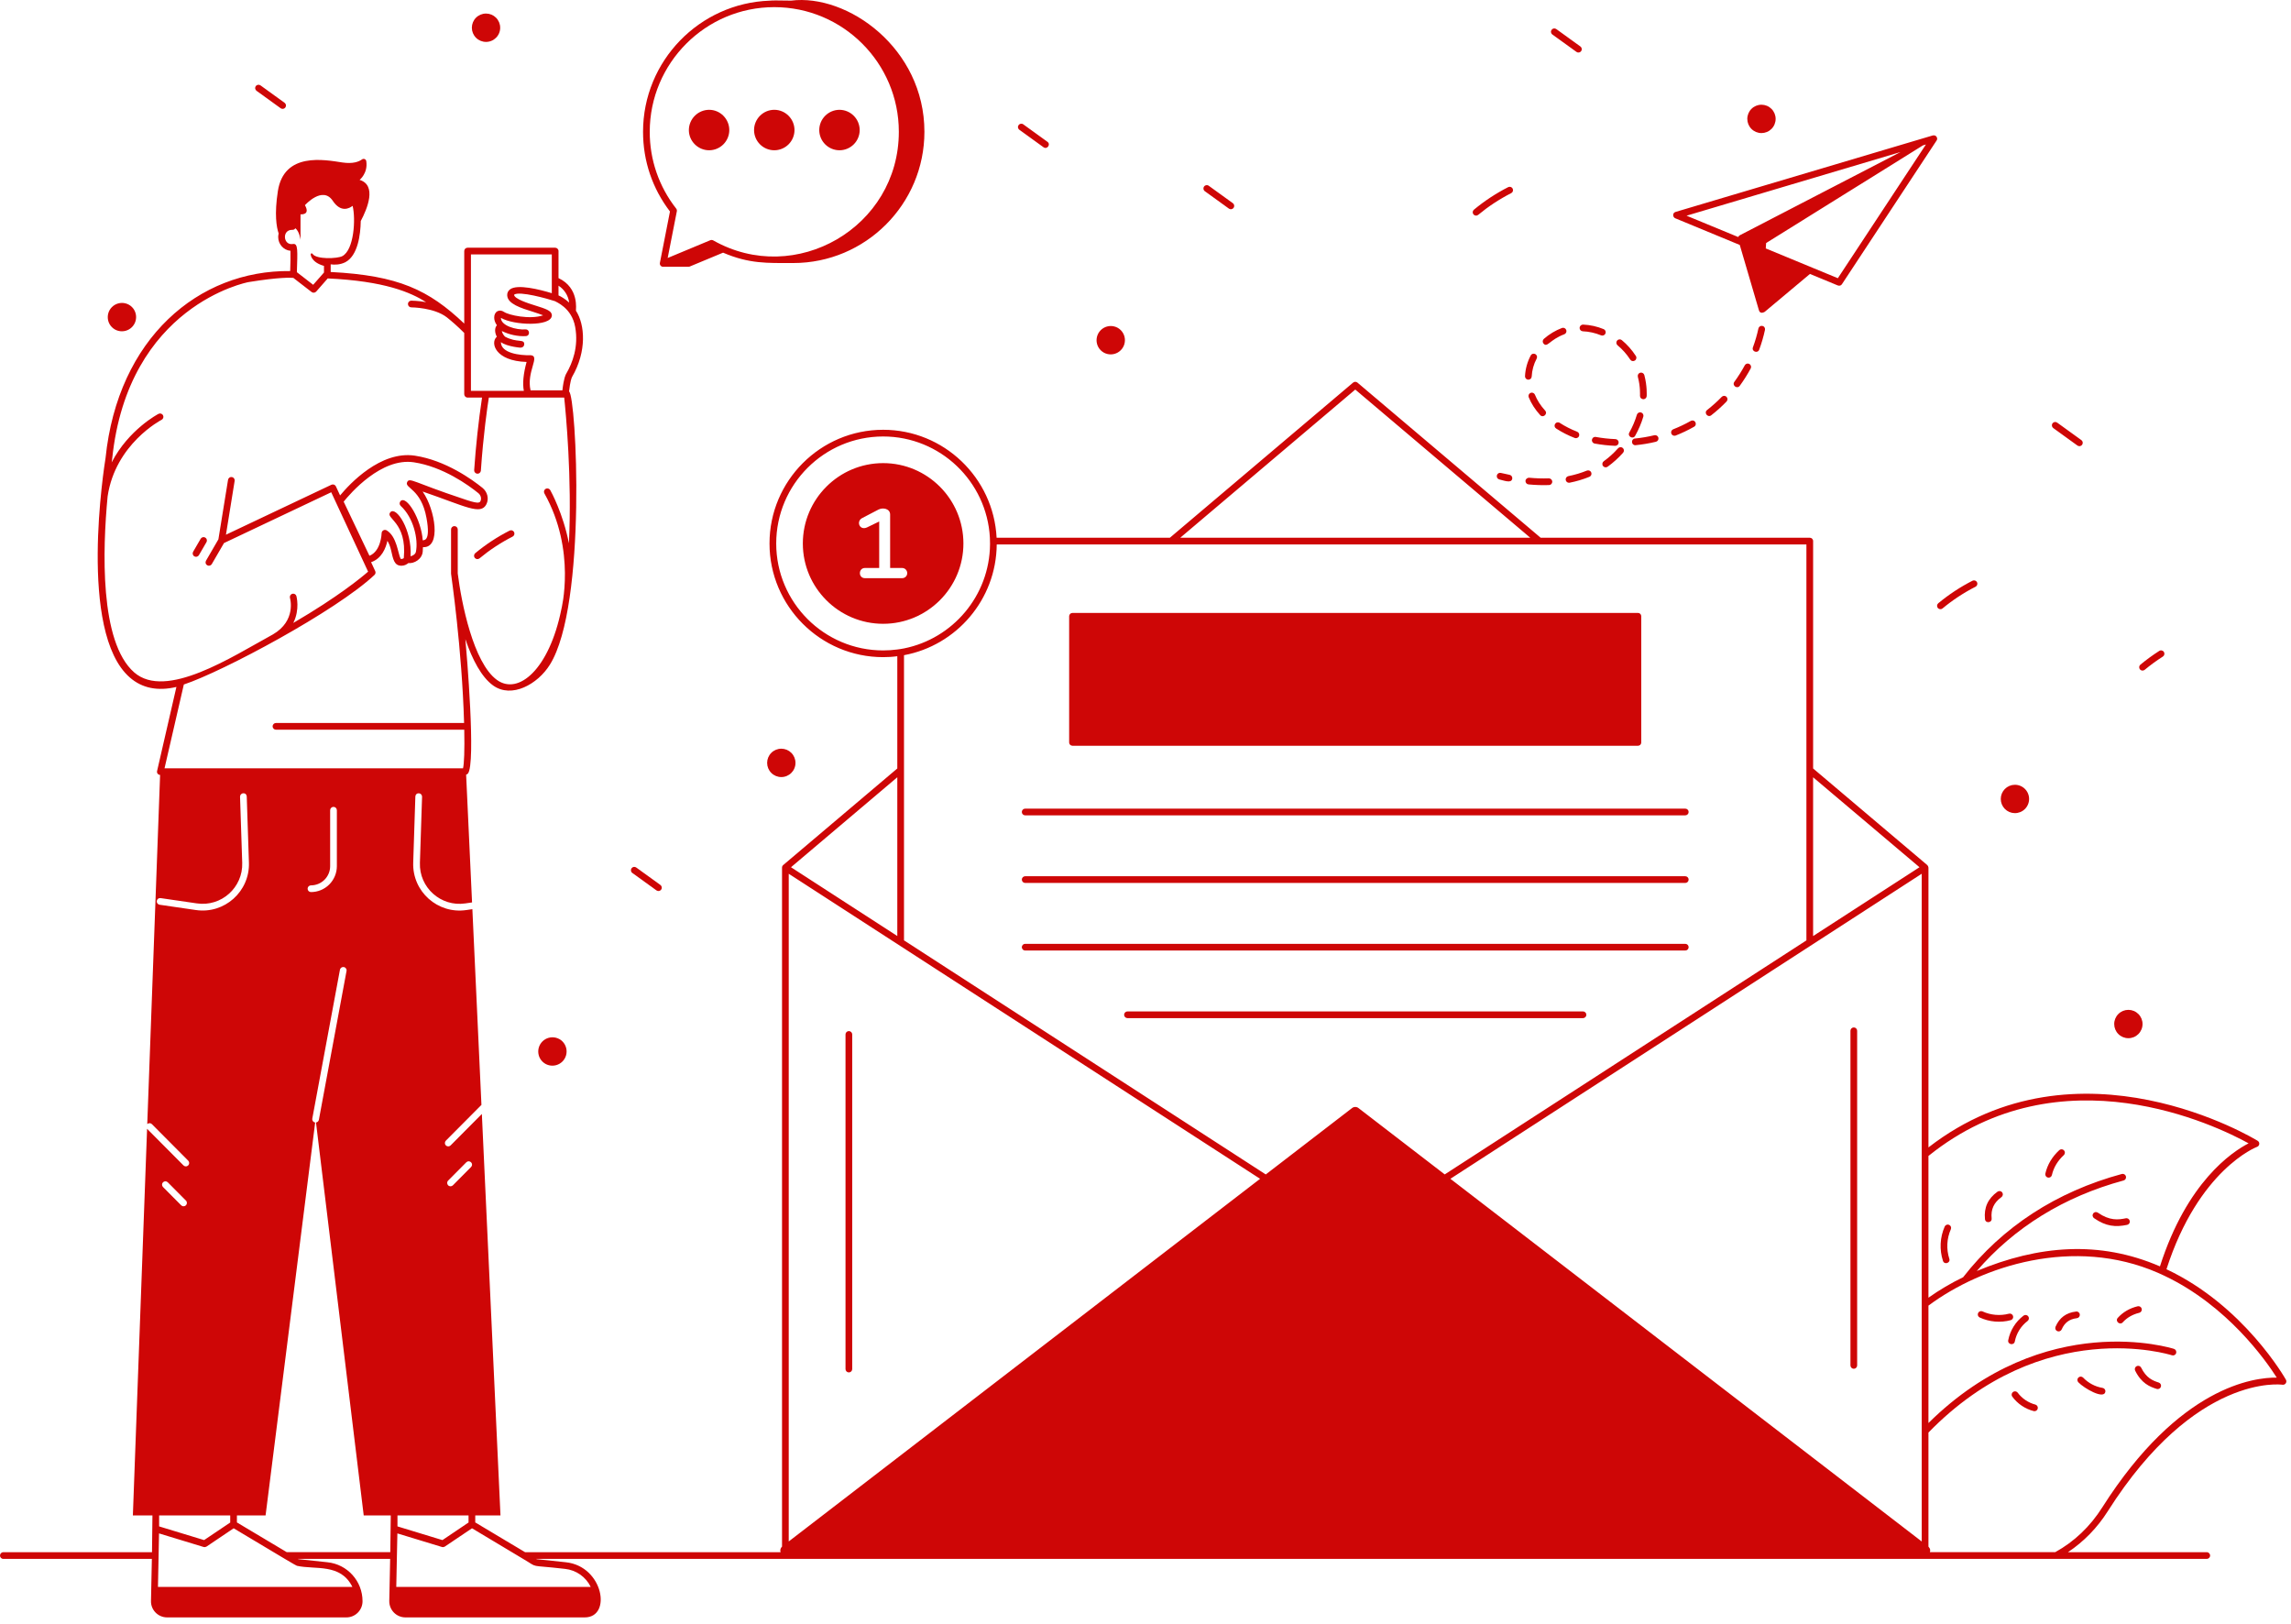 <svg width="268" height="190" viewBox="0 0 268 190" fill="none" xmlns="http://www.w3.org/2000/svg">
<path d="M239.559 137.74C239.61 137.752 239.662 137.753 239.712 137.745C239.763 137.736 239.812 137.718 239.856 137.691C239.899 137.663 239.937 137.628 239.967 137.586C239.997 137.544 240.018 137.496 240.03 137.446C240.234 136.561 240.705 135.774 241.434 135.103C241.506 135.031 241.548 134.934 241.55 134.832C241.552 134.73 241.515 134.632 241.446 134.557C241.377 134.482 241.282 134.437 241.18 134.431C241.078 134.425 240.979 134.459 240.901 134.525C240.056 135.305 239.505 136.229 239.266 137.269C239.254 137.32 239.253 137.372 239.261 137.422C239.27 137.473 239.288 137.522 239.315 137.566C239.343 137.609 239.378 137.647 239.42 137.677C239.462 137.707 239.51 137.729 239.56 137.74H239.559ZM232.982 142.525C232.876 141.461 233.238 140.668 234.12 140.032C234.163 140.002 234.2 139.964 234.228 139.92C234.256 139.876 234.275 139.827 234.284 139.775C234.293 139.724 234.291 139.671 234.279 139.62C234.268 139.569 234.246 139.521 234.215 139.479C234.184 139.436 234.146 139.4 234.101 139.373C234.056 139.346 234.007 139.328 233.955 139.321C233.903 139.313 233.851 139.316 233.8 139.328C233.75 139.341 233.702 139.364 233.66 139.396C232.544 140.201 232.067 141.249 232.201 142.602C232.253 143.123 233.032 143.045 232.982 142.525ZM235.489 153.939C235.462 153.839 235.396 153.753 235.306 153.701C235.216 153.649 235.11 153.635 235.009 153.661C233.99 153.933 232.86 153.835 231.905 153.391C231.811 153.351 231.706 153.349 231.611 153.386C231.515 153.422 231.438 153.494 231.395 153.587C231.353 153.68 231.347 153.785 231.381 153.881C231.415 153.978 231.485 154.057 231.576 154.103C232.713 154.63 234 154.743 235.212 154.42C235.262 154.406 235.308 154.383 235.349 154.352C235.39 154.321 235.425 154.281 235.45 154.237C235.476 154.192 235.493 154.143 235.5 154.092C235.506 154.04 235.503 153.988 235.489 153.939ZM245.418 141.851C245.376 141.82 245.328 141.797 245.277 141.784C245.225 141.771 245.172 141.769 245.12 141.777C245.067 141.786 245.018 141.805 244.973 141.833C244.928 141.861 244.89 141.898 244.86 141.942C244.83 141.985 244.809 142.034 244.798 142.086C244.787 142.138 244.787 142.191 244.798 142.243C244.809 142.295 244.829 142.344 244.859 142.388C244.89 142.431 244.928 142.468 244.973 142.496C246.357 143.455 247.467 143.553 248.832 143.271C248.882 143.261 248.93 143.24 248.973 143.211C249.015 143.182 249.052 143.145 249.08 143.102C249.108 143.059 249.128 143.011 249.137 142.96C249.147 142.91 249.147 142.858 249.136 142.807C249.126 142.757 249.106 142.709 249.077 142.666C249.048 142.623 249.011 142.586 248.968 142.558C248.925 142.53 248.876 142.51 248.826 142.501C248.775 142.491 248.723 142.492 248.672 142.503C247.773 142.689 246.78 142.793 245.417 141.851H245.418ZM228.03 147.237C227.665 146.104 227.727 144.877 228.207 143.787C228.249 143.692 228.252 143.584 228.215 143.487C228.177 143.39 228.103 143.312 228.008 143.269C227.913 143.227 227.805 143.224 227.708 143.262C227.611 143.299 227.532 143.374 227.49 143.469C226.932 144.736 226.86 146.165 227.286 147.483C227.447 147.975 228.194 147.734 228.031 147.237H228.03Z" fill="#CE0606"/>
<path d="M267.409 161.389C267.338 161.263 262.507 152.725 253.432 148.464C257.18 136.803 263.942 134.174 264.036 134.143C264.177 134.096 264.272 133.962 264.287 133.813C264.295 133.741 264.282 133.668 264.25 133.603C264.218 133.537 264.169 133.483 264.107 133.444C263.887 133.303 243.134 120.622 225.589 134.213V101.482C225.58 101.369 225.53 101.262 225.447 101.184L212.098 89.887V63.29C212.098 63.07 211.926 62.898 211.706 62.898H180.225L158.793 44.753C158.722 44.693 158.632 44.66 158.539 44.66C158.446 44.66 158.356 44.693 158.285 44.753L136.853 62.898H116.582C116.229 55.874 110.409 50.271 103.311 50.271C95.978 50.271 90.017 56.235 90.017 63.572C90.017 70.902 95.978 76.866 103.311 76.866C103.868 76.866 104.425 76.834 104.966 76.756V89.888L91.619 101.184C91.576 101.221 91.541 101.267 91.517 101.319C91.494 101.371 91.481 101.427 91.481 101.484V180.908L91.468 180.918C91.384 180.998 91.324 181.101 91.296 181.215C91.268 181.328 91.274 181.448 91.311 181.558H61.421L55.595 178.077V177.261H58.546L56.368 130.301L52.713 133.977C52.64 134.051 52.54 134.093 52.436 134.093C52.332 134.094 52.232 134.053 52.158 133.979C52.084 133.906 52.043 133.806 52.042 133.702C52.042 133.598 52.083 133.498 52.156 133.424L56.319 129.238L55.258 106.344L54.539 106.45C51.21 106.934 48.222 104.295 48.337 100.899L48.588 93.169C48.588 93.117 48.599 93.066 48.619 93.018C48.64 92.97 48.67 92.927 48.708 92.891C48.746 92.856 48.791 92.828 48.841 92.811C48.89 92.794 48.942 92.787 48.994 92.79C49.098 92.794 49.196 92.838 49.267 92.914C49.338 92.99 49.376 93.091 49.373 93.195L49.121 100.925C49.022 103.825 51.578 106.093 54.425 105.673L55.182 105.562C55.196 105.56 55.208 105.565 55.221 105.564L54.527 90.615C54.604 90.59 54.673 90.547 54.73 90.49C55.696 89.382 54.581 76.264 54.439 74.763C55.247 77.157 56.33 79.197 57.671 80.17C59.851 81.751 62.918 80.023 64.33 77.738C68.687 70.762 67.418 46.341 66.567 45.789C66.702 44.597 66.861 44.196 66.926 44.08C68.66 41.088 68.433 37.974 67.373 36.343C67.349 36.241 67.786 33.684 65.334 32.529V29.366C65.334 29.147 65.153 28.974 64.942 28.974H54.699C54.479 28.974 54.307 29.147 54.307 29.366V37.849C50.142 33.902 46.605 32.221 38.683 31.815V30.92C39.122 30.983 39.781 30.983 40.401 30.669C41.849 29.908 42.173 27.49 42.202 25.853C42.955 24.438 44.116 21.672 42.068 21.04C42.068 21.04 43.065 20.255 42.846 18.846C42.838 18.794 42.816 18.744 42.783 18.702C42.75 18.66 42.707 18.628 42.658 18.607C42.608 18.587 42.555 18.579 42.502 18.585C42.449 18.591 42.398 18.611 42.355 18.642C41.991 18.907 41.295 19.192 40.057 19.005C37.957 18.689 33.218 17.754 32.504 22.36C32.082 25.077 32.347 26.578 32.597 27.314C32.565 27.444 32.543 27.578 32.543 27.719C32.543 28.566 33.178 29.265 33.978 29.335C33.994 29.884 33.978 30.928 33.947 31.705C23.235 31.582 13.786 39.552 12.346 53.583C12.213 54.407 9.091 73.924 15.185 79.244C16.621 80.5 18.456 80.869 20.637 80.351L18.378 90.176C18.346 90.293 18.378 90.419 18.448 90.513C18.52 90.592 18.621 90.641 18.728 90.648L17.226 131.483C17.3 131.413 17.398 131.375 17.5 131.376C17.602 131.378 17.699 131.419 17.771 131.491L22.013 135.757C22.05 135.793 22.08 135.837 22.1 135.885C22.121 135.933 22.131 135.984 22.132 136.036C22.132 136.088 22.122 136.14 22.102 136.188C22.082 136.236 22.053 136.28 22.016 136.317C21.979 136.353 21.935 136.382 21.887 136.402C21.839 136.422 21.787 136.431 21.735 136.431C21.683 136.43 21.632 136.419 21.584 136.399C21.536 136.378 21.493 136.348 21.457 136.31L17.215 132.044C17.211 132.04 17.21 132.034 17.206 132.03L15.543 177.26H17.833L17.781 181.558H0.392C0.173 181.558 0 181.739 0 181.951C0 182.17 0.173 182.343 0.392 182.343H17.765L17.663 187.263C17.632 188.299 18.477 189.186 19.546 189.186H40.526C41.562 189.186 42.409 188.338 42.409 187.295C42.409 184.94 40.644 182.979 38.299 182.735L34.91 182.374L34.855 182.343H45.64L45.538 187.263C45.533 187.514 45.579 187.762 45.671 187.995C45.764 188.228 45.902 188.44 46.077 188.619C46.252 188.798 46.461 188.94 46.692 189.037C46.922 189.135 47.17 189.185 47.42 189.186H68.401C71.611 189.186 70.58 183.193 66.182 182.735L62.785 182.374L62.731 182.343H258.146C258.358 182.343 258.538 182.17 258.538 181.951C258.538 181.739 258.358 181.558 258.146 181.558H241.91C243.761 180.325 245.336 178.715 246.585 176.74C256.852 160.582 266.899 161.955 267.001 161.971C267.074 161.982 267.148 161.973 267.216 161.944C267.284 161.915 267.342 161.868 267.385 161.807C267.427 161.747 267.452 161.676 267.456 161.602C267.46 161.529 267.444 161.455 267.409 161.39V161.389ZM158.539 45.567L179.008 62.897H138.068L158.539 45.567ZM54.81 178.086L51.757 180.144L46.496 178.541V177.259H54.81V178.086H54.81ZM39.406 94.77V101.314C39.405 102.118 39.086 102.888 38.518 103.457C37.95 104.025 37.18 104.344 36.376 104.345C36.272 104.345 36.173 104.304 36.099 104.23C36.026 104.156 35.984 104.057 35.984 103.952C35.984 103.848 36.026 103.749 36.099 103.675C36.173 103.601 36.272 103.56 36.376 103.56C36.971 103.559 37.542 103.322 37.963 102.901C38.383 102.48 38.62 101.91 38.621 101.314V94.771C38.621 94.667 38.662 94.567 38.736 94.494C38.809 94.42 38.909 94.379 39.013 94.379C39.117 94.379 39.217 94.42 39.291 94.494C39.364 94.567 39.405 94.667 39.405 94.771L39.406 94.77ZM52.424 138.091L54.544 135.957C54.581 135.92 54.624 135.89 54.672 135.869C54.719 135.848 54.771 135.837 54.823 135.837C54.875 135.836 54.927 135.846 54.975 135.865C55.023 135.885 55.067 135.914 55.104 135.951C55.141 135.988 55.17 136.031 55.19 136.079C55.21 136.128 55.22 136.179 55.219 136.231C55.219 136.283 55.209 136.335 55.188 136.383C55.168 136.431 55.138 136.474 55.101 136.51L52.98 138.645C52.943 138.681 52.9 138.711 52.853 138.73C52.805 138.75 52.754 138.761 52.703 138.761C52.651 138.761 52.6 138.751 52.552 138.731C52.504 138.712 52.461 138.683 52.425 138.646C52.388 138.61 52.359 138.567 52.339 138.519C52.319 138.472 52.309 138.421 52.309 138.369C52.309 138.317 52.319 138.266 52.338 138.219C52.358 138.171 52.387 138.127 52.424 138.091ZM66.251 43.687C66.173 43.813 65.953 44.197 65.789 45.657H62.063C61.564 43.491 63.215 41.663 62.11 41.553C60.808 41.586 58.596 41.317 58.596 40.015C59.274 40.564 61.179 40.711 60.934 40.658C61.036 40.658 61.134 40.618 61.207 40.547C61.28 40.476 61.323 40.379 61.326 40.277C61.343 39.586 60.487 40.145 59.069 39.374C58.825 39.118 58.728 38.874 58.706 38.72C59.53 39.131 60.574 39.374 61.52 39.314C62.04 39.279 61.982 38.498 61.467 38.531C60.395 38.604 58.596 38.115 58.596 37.181C60.127 38.068 64.407 38.209 64.549 36.953C64.56 36.902 64.56 36.848 64.549 36.796C64.471 36.318 63.789 36.106 62.62 35.737C61.812 35.486 60.149 34.96 60.134 34.474C60.73 33.999 64.081 34.948 64.918 35.227C64.996 35.305 66.886 35.966 67.287 38.256C67.702 40.555 66.957 42.479 66.251 43.687ZM66.581 35.392C66.071 34.929 65.585 34.663 65.334 34.553V33.415C66.016 33.854 66.479 34.584 66.581 35.392ZM55.09 29.758H64.549V34.294C63.13 33.862 60.502 33.195 59.655 33.854C59.428 34.027 59.31 34.286 59.334 34.576C59.404 35.549 60.918 36.028 62.385 36.483C62.761 36.609 63.24 36.758 63.538 36.883C61.967 37.407 59.506 36.86 58.957 36.483C58.698 36.311 58.424 36.279 58.188 36.405C57.945 36.538 57.804 36.821 57.812 37.158C57.812 37.425 57.906 37.739 58.126 38.045C58.118 38.061 58.11 38.068 58.102 38.076C57.867 38.359 57.843 38.869 58.118 39.387C57.317 40.08 57.914 42.228 61.6 42.337C61.216 43.75 61.114 44.864 61.279 45.72H55.09V29.758ZM34.157 26.886C34.312 26.886 34.445 26.874 34.549 26.698C35.039 27.07 35.154 28.057 35.154 28.057V25.067C35.154 25.067 36.348 25.202 35.672 24.001C35.672 24.001 37.728 21.689 38.929 23.49C39.88 24.917 40.875 24.368 41.249 24.077C41.625 25.589 41.423 29.243 40.039 29.962C39.481 30.256 37.002 30.372 36.554 29.688C36.492 29.585 36.343 29.638 36.343 29.747C36.343 29.79 36.39 30.677 37.898 31.101V31.877L36.635 33.313L34.729 31.838C34.798 29.349 34.897 28.424 34.259 28.542C33.122 28.731 32.963 26.886 34.157 26.886ZM21.503 80.067C26.066 78.553 39.307 71.479 43.807 67.25C43.867 67.193 43.908 67.119 43.923 67.038C43.939 66.957 43.928 66.873 43.893 66.798L43.411 65.761C44.654 65.331 45.136 64.113 45.317 63.259C45.474 63.512 45.635 63.864 45.743 64.341C45.994 65.449 46.119 66.174 46.966 66.174C47.304 66.174 47.584 66.022 47.769 65.862C48.441 65.947 49.385 65.399 49.45 64.517C49.464 64.345 49.472 64.174 49.476 64.003C51.672 64.117 50.883 59.568 49.473 57.547L49.435 57.493C54.45 59.215 56.239 60.306 56.902 58.974C57.219 58.339 57.025 57.538 56.442 57.066C55.267 56.117 52.144 53.847 48.531 53.299C44.523 52.698 40.901 56.603 39.784 57.95L39.292 56.89C39.271 56.843 39.24 56.801 39.202 56.767C39.163 56.732 39.119 56.705 39.07 56.687C39.021 56.67 38.97 56.662 38.918 56.665C38.867 56.667 38.816 56.68 38.769 56.702L26.432 62.544L27.449 56.248C27.457 56.197 27.456 56.145 27.444 56.095C27.432 56.045 27.41 55.997 27.38 55.956C27.35 55.914 27.312 55.879 27.268 55.851C27.225 55.824 27.176 55.806 27.125 55.798C27.074 55.79 27.023 55.792 26.973 55.803C26.922 55.815 26.875 55.837 26.833 55.867C26.792 55.897 26.756 55.935 26.729 55.979C26.702 56.023 26.684 56.071 26.676 56.122L25.549 63.082L24.099 65.584C24.073 65.629 24.056 65.678 24.049 65.729C24.042 65.781 24.046 65.832 24.059 65.882C24.072 65.932 24.095 65.979 24.127 66.02C24.158 66.061 24.197 66.095 24.242 66.121C24.286 66.147 24.335 66.163 24.387 66.17C24.438 66.177 24.489 66.174 24.539 66.16C24.589 66.147 24.636 66.124 24.677 66.093C24.718 66.061 24.752 66.022 24.778 65.978L26.203 63.52L38.747 57.579L43.06 66.865C42.315 67.516 39.552 69.807 34.31 72.865C35.11 71.279 34.675 69.724 34.668 69.701C34.634 69.606 34.565 69.528 34.476 69.483C34.386 69.438 34.283 69.428 34.186 69.457C34.09 69.486 34.008 69.55 33.958 69.637C33.908 69.724 33.893 69.827 33.916 69.925C33.95 70.036 34.667 72.612 31.93 74.205C27.104 76.847 19.415 81.883 15.702 78.654C11.624 75.095 12.004 64.224 12.589 58.063C13.499 51.92 18.844 49.134 18.903 49.105C18.995 49.058 19.065 48.976 19.097 48.877C19.129 48.779 19.121 48.672 19.074 48.579C19.028 48.487 18.947 48.416 18.848 48.384C18.75 48.351 18.643 48.358 18.55 48.404C18.502 48.428 15.056 50.226 13.06 54.09C13.095 53.849 13.119 53.701 13.121 53.684C14.964 35.706 28.933 33.022 29.066 32.998C32.721 32.402 34.047 32.48 34.314 32.504L36.455 34.16C36.612 34.282 36.847 34.26 36.988 34.105L38.337 32.567C44.995 32.876 48.03 34.196 49.849 35.342C48.909 35.173 48.166 35.169 48.113 35.167C48.009 35.167 47.909 35.209 47.836 35.282C47.762 35.356 47.721 35.456 47.721 35.56C47.721 35.664 47.762 35.764 47.836 35.837C47.909 35.911 48.009 35.952 48.113 35.952H48.115C48.147 35.952 50.797 35.968 52.278 37.124C52.806 37.548 53.496 38.129 54.306 38.947V46.111C54.306 46.323 54.479 46.504 54.698 46.504H56.389C55.968 49.326 55.66 52.163 55.467 55.01C55.465 55.111 55.503 55.208 55.571 55.282C55.639 55.356 55.733 55.402 55.833 55.409C55.934 55.416 56.033 55.384 56.111 55.32C56.188 55.256 56.239 55.165 56.251 55.065C56.534 50.882 57.02 47.532 57.185 46.504H66C66.182 48.214 66.924 55.942 66.551 63.548C65.875 60.074 64.465 57.502 64.367 57.328C64.316 57.237 64.231 57.171 64.131 57.143C64.031 57.114 63.923 57.127 63.833 57.178C63.742 57.229 63.675 57.314 63.647 57.414C63.619 57.515 63.632 57.622 63.683 57.713C67.447 64.414 65.662 71.279 65.664 71.282C64.248 78.274 60.651 81.354 58.134 79.533C55.366 77.526 53.976 70.493 53.547 67.077V61.93C53.547 61.826 53.506 61.726 53.432 61.653C53.358 61.579 53.259 61.538 53.155 61.538C53.051 61.538 52.951 61.579 52.877 61.653C52.804 61.726 52.763 61.826 52.763 61.93V67.114C52.763 67.126 52.769 67.136 52.77 67.148C52.77 67.151 52.768 67.154 52.77 67.158C52.788 67.338 54.038 75.844 54.289 84.568H32.281C32.177 84.568 32.078 84.609 32.004 84.683C31.93 84.757 31.889 84.856 31.889 84.96C31.889 85.064 31.93 85.164 32.004 85.238C32.078 85.311 32.177 85.353 32.281 85.353H54.309C54.358 87.746 54.295 89.352 54.165 89.868H19.247L21.504 80.067L21.503 80.067ZM47.632 56.386C47.278 57.115 49.262 57.123 49.891 60.587C50.435 63.532 49.477 63.126 49.452 63.204C49.284 60.743 47.538 57.87 46.849 58.623C46.78 58.7 46.743 58.802 46.748 58.906C46.753 59.009 46.799 59.107 46.876 59.177C48.366 60.528 48.96 63.097 48.65 64.556C48.585 64.855 48.229 65.025 48.029 65.067C48.218 62.011 46.345 59.168 45.666 59.912C45.001 60.647 47.64 61.002 47.235 65.284C47.185 65.324 47.125 65.353 47.062 65.368C46.999 65.383 46.933 65.383 46.87 65.37C46.541 64.721 46.428 62.769 45.238 62.04C45.179 62.004 45.111 61.984 45.042 61.983C44.973 61.981 44.905 61.998 44.845 62.031C44.784 62.064 44.734 62.113 44.698 62.172C44.662 62.231 44.643 62.299 44.642 62.368C44.642 62.39 44.583 64.47 43.217 65.008L40.202 58.679C40.96 57.736 44.602 53.497 48.414 54.075C51.836 54.594 54.823 56.766 55.949 57.677C56.248 57.918 56.354 58.316 56.201 58.622C56.095 58.836 55.875 58.948 54.097 58.322C48.384 56.427 47.919 55.81 47.632 56.386ZM18.669 105.826C18.618 105.819 18.569 105.802 18.525 105.775C18.481 105.749 18.442 105.714 18.411 105.673C18.381 105.631 18.358 105.584 18.346 105.534C18.333 105.484 18.33 105.433 18.338 105.381C18.345 105.33 18.362 105.281 18.389 105.237C18.415 105.193 18.45 105.154 18.491 105.123C18.532 105.093 18.579 105.07 18.629 105.057C18.679 105.045 18.731 105.042 18.782 105.05L23.028 105.669C25.902 106.091 28.43 103.802 28.335 100.925L28.08 93.195C28.078 93.144 28.086 93.092 28.104 93.044C28.122 92.996 28.15 92.952 28.185 92.914C28.22 92.876 28.262 92.846 28.309 92.825C28.356 92.803 28.407 92.791 28.459 92.79C28.714 92.78 28.857 92.953 28.864 93.169L29.119 100.898C29.23 104.277 26.261 106.934 22.915 106.446L18.669 105.826ZM19.07 138.29C19.144 138.217 19.244 138.176 19.348 138.176C19.452 138.176 19.551 138.218 19.625 138.292L21.745 140.425C21.783 140.461 21.813 140.504 21.833 140.552C21.853 140.6 21.864 140.652 21.864 140.704C21.865 140.756 21.855 140.808 21.835 140.856C21.815 140.904 21.786 140.948 21.749 140.984C21.712 141.021 21.668 141.05 21.62 141.07C21.571 141.089 21.52 141.099 21.468 141.098C21.416 141.098 21.364 141.087 21.317 141.066C21.269 141.045 21.226 141.015 21.189 140.978L19.069 138.845C18.995 138.771 18.954 138.671 18.955 138.567C18.955 138.463 18.996 138.364 19.07 138.29ZM26.931 177.26V178.089L23.876 180.143L18.616 178.542V177.259H26.93L26.931 177.26ZM34.737 183.15C36.883 183.632 39.849 182.829 41.221 185.621H18.479L18.604 179.361L23.828 180.953C23.969 180.992 24.083 180.934 24.162 180.9L24.165 180.898L27.334 178.764C33.514 182.465 34.645 183.137 34.737 183.15ZM33.545 181.557L27.715 178.079V177.259H31.067L36.868 131.297C36.86 131.297 36.852 131.297 36.845 131.296C36.794 131.286 36.746 131.267 36.703 131.239C36.66 131.211 36.622 131.175 36.593 131.132C36.564 131.09 36.544 131.042 36.533 130.991C36.523 130.941 36.522 130.889 36.532 130.838L39.767 113.43C39.776 113.379 39.796 113.331 39.824 113.288C39.852 113.245 39.888 113.208 39.931 113.178C39.973 113.149 40.021 113.129 40.071 113.118C40.122 113.108 40.174 113.107 40.224 113.117C40.275 113.126 40.323 113.145 40.366 113.174C40.409 113.202 40.446 113.238 40.475 113.281C40.505 113.323 40.525 113.371 40.535 113.421C40.546 113.472 40.547 113.524 40.537 113.574L37.302 130.982C37.286 131.063 37.245 131.137 37.184 131.194C37.124 131.25 37.047 131.285 36.965 131.294L42.547 177.259H45.711L45.655 181.557H33.545ZM66.095 183.511C66.734 183.579 67.346 183.807 67.872 184.176C68.399 184.545 68.823 185.043 69.104 185.621H46.356C46.572 175.083 46.286 188.976 46.486 179.362L51.71 180.953C51.859 180.996 51.962 180.933 52.04 180.9C52.119 180.846 55.425 178.622 55.217 178.764L61.193 182.342C63.131 183.472 61.62 182.997 66.095 183.511ZM263.039 133.736C261.102 134.732 255.831 138.248 252.671 148.128C245.585 145.063 238.453 145.66 231.243 148.669C235.635 143.568 241.463 139.959 248.435 138.075C248.531 138.043 248.61 137.976 248.658 137.888C248.706 137.799 248.718 137.696 248.692 137.598C248.666 137.501 248.604 137.418 248.518 137.365C248.432 137.312 248.33 137.294 248.231 137.314C240.545 139.394 234.231 143.513 229.643 149.399C228.227 150.082 226.87 150.883 225.588 151.792V135.211C241.094 122.734 259.392 131.719 263.039 133.736ZM224.803 180.306L169.666 137.883L181.066 130.506L224.803 102.203V180.306ZM224.539 101.44L212.097 109.49V90.92L224.539 101.438V101.44ZM103.311 76.08C96.409 76.08 90.801 70.469 90.801 63.572C90.801 56.666 96.409 51.055 103.311 51.055C109.978 51.055 115.445 56.305 115.797 62.897C115.805 63.116 115.813 63.344 115.813 63.572V63.681C115.758 69.692 111.444 74.707 105.75 75.845C105.491 75.892 105.233 75.939 104.966 75.97C104.425 76.041 103.876 76.08 103.311 76.08ZM116.597 63.681H211.313V109.997L169.003 137.371L158.943 129.631C158.831 129.534 158.688 129.48 158.539 129.48C158.391 129.48 158.247 129.534 158.135 129.631L148.069 137.375L105.75 109.993V76.637C111.884 75.499 116.543 70.132 116.597 63.681ZM104.966 109.486L92.53 101.44L104.966 90.916V109.487V109.486ZM92.265 102.203L147.406 137.884L92.265 180.303V102.204V102.203ZM245.925 176.315C244.498 178.567 242.647 180.325 240.419 181.557H225.755C225.887 181.172 225.633 180.987 225.588 180.908V167.565C239.023 153.769 253.886 158.47 254.067 158.525C254.278 158.595 254.498 158.485 254.561 158.281C254.578 158.232 254.585 158.181 254.582 158.129C254.579 158.077 254.566 158.026 254.543 157.98C254.521 157.933 254.489 157.891 254.451 157.857C254.412 157.822 254.367 157.796 254.318 157.779C254.137 157.724 239.219 152.984 225.588 166.45V152.718C231.839 148.066 242.59 144.589 252.435 148.88C252.686 148.99 252.937 149.108 253.188 149.225C260.553 152.718 265.039 159.105 266.334 161.138C263.714 161.106 254.937 162.127 245.925 176.315Z" fill="#CE0606"/>
<path d="M250.063 152.794C249.123 153.023 248.341 153.477 247.738 154.147C247.389 154.533 247.978 155.052 248.32 154.672C248.816 154.123 249.465 153.748 250.248 153.558C250.349 153.533 250.436 153.469 250.491 153.38C250.545 153.291 250.562 153.185 250.537 153.083C250.512 152.982 250.448 152.896 250.359 152.842C250.27 152.788 250.164 152.771 250.063 152.794ZM242.859 153.41C241.699 153.546 240.913 154.129 240.456 155.187C240.414 155.283 240.413 155.391 240.451 155.487C240.489 155.584 240.564 155.662 240.66 155.703C240.755 155.744 240.863 155.746 240.96 155.708C241.057 155.669 241.134 155.594 241.176 155.499C241.517 154.708 242.081 154.292 242.951 154.188C243.002 154.182 243.052 154.166 243.097 154.141C243.142 154.116 243.181 154.082 243.213 154.042C243.245 154.001 243.268 153.955 243.282 153.905C243.296 153.856 243.3 153.804 243.294 153.753C243.27 153.537 243.071 153.374 242.859 153.41ZM238.12 164.301C237.275 164.084 236.531 163.583 236.014 162.881C235.95 162.805 235.859 162.756 235.76 162.744C235.661 162.733 235.562 162.759 235.482 162.817C235.401 162.876 235.346 162.963 235.327 163.06C235.308 163.158 235.327 163.259 235.379 163.344C236.003 164.197 236.904 164.805 237.928 165.063C238.026 165.079 238.125 165.057 238.208 165.003C238.29 164.949 238.349 164.866 238.373 164.77C238.397 164.675 238.384 164.573 238.337 164.487C238.29 164.4 238.213 164.334 238.12 164.302V164.301ZM245.965 162.343C245.095 162.201 244.295 161.779 243.686 161.14C243.614 161.065 243.515 161.022 243.411 161.019C243.307 161.017 243.207 161.056 243.132 161.128C243.057 161.2 243.013 161.299 243.011 161.403C243.009 161.507 243.048 161.608 243.12 161.683C243.812 162.407 246.124 163.725 246.284 162.798C246.293 162.747 246.292 162.695 246.281 162.644C246.27 162.594 246.249 162.546 246.219 162.504C246.189 162.462 246.152 162.426 246.108 162.398C246.065 162.371 246.016 162.352 245.965 162.343ZM252.525 161.714C251.811 161.49 251.064 161.172 250.467 159.964C250.419 159.874 250.338 159.806 250.241 159.775C250.144 159.744 250.038 159.751 249.947 159.797C249.855 159.842 249.785 159.921 249.751 160.017C249.717 160.113 249.722 160.219 249.764 160.311C250.497 161.798 251.453 162.201 252.292 162.463C252.391 162.494 252.499 162.484 252.591 162.436C252.683 162.387 252.752 162.304 252.783 162.205C252.814 162.106 252.804 161.998 252.755 161.906C252.707 161.814 252.624 161.745 252.525 161.714ZM236.711 153.89C235.783 154.595 235.146 155.617 234.921 156.761C234.824 157.271 235.595 157.417 235.692 156.908C235.88 155.955 236.41 155.104 237.183 154.517C237.266 154.454 237.321 154.361 237.336 154.258C237.351 154.155 237.324 154.051 237.261 153.967C237.199 153.884 237.106 153.829 237.003 153.814C236.9 153.8 236.795 153.827 236.712 153.889L236.711 153.89ZM125.449 87.229H191.615C191.826 87.229 191.993 87.062 191.993 86.849V72.074C191.993 71.974 191.953 71.877 191.882 71.806C191.811 71.735 191.715 71.695 191.615 71.695H125.449C125.349 71.697 125.253 71.737 125.182 71.808C125.111 71.879 125.071 71.974 125.069 72.074V86.849C125.069 87.062 125.244 87.229 125.449 87.229ZM119.925 95.371H197.143C197.247 95.371 197.347 95.329 197.421 95.256C197.494 95.182 197.535 95.082 197.535 94.978C197.535 94.874 197.494 94.774 197.421 94.701C197.347 94.627 197.247 94.586 197.143 94.586H119.925C119.821 94.586 119.721 94.627 119.647 94.701C119.574 94.774 119.532 94.874 119.532 94.978C119.532 95.082 119.574 95.182 119.647 95.256C119.721 95.329 119.821 95.371 119.925 95.371ZM119.925 103.278H197.143C197.247 103.278 197.347 103.236 197.421 103.163C197.494 103.089 197.535 102.989 197.535 102.885C197.535 102.781 197.494 102.681 197.421 102.608C197.347 102.534 197.247 102.493 197.143 102.493H119.925C119.821 102.493 119.721 102.534 119.647 102.608C119.574 102.681 119.532 102.781 119.532 102.885C119.532 102.989 119.574 103.089 119.647 103.163C119.721 103.236 119.821 103.278 119.925 103.278ZM119.925 111.184H197.143C197.247 111.184 197.347 111.143 197.421 111.069C197.494 110.995 197.535 110.896 197.535 110.792C197.535 110.687 197.494 110.588 197.421 110.514C197.347 110.44 197.247 110.399 197.143 110.399H119.925C119.821 110.399 119.721 110.44 119.647 110.514C119.574 110.588 119.532 110.687 119.532 110.792C119.532 110.896 119.574 110.995 119.647 111.069C119.721 111.143 119.821 111.184 119.925 111.184ZM185.178 118.305H131.89C131.786 118.305 131.687 118.347 131.613 118.42C131.54 118.494 131.498 118.594 131.498 118.698C131.498 118.802 131.54 118.902 131.613 118.975C131.687 119.049 131.786 119.09 131.89 119.09H185.178C185.282 119.09 185.381 119.049 185.455 118.975C185.528 118.902 185.57 118.802 185.57 118.698C185.57 118.594 185.528 118.494 185.455 118.42C185.381 118.347 185.282 118.305 185.178 118.305ZM77.195 30.745C77.181 30.807 77.184 30.871 77.202 30.932C77.22 30.993 77.253 31.049 77.297 31.094C77.342 31.139 77.397 31.172 77.458 31.191C77.519 31.209 77.583 31.212 77.645 31.2H80.558C80.611 31.2 80.656 31.192 80.702 31.169L84.585 29.554C87.68 30.871 89.71 30.767 92.794 30.767C101.254 30.767 108.138 23.881 108.138 15.415C108.138 5.647 99.152 -0.755 92.536 0.072C90.759 0.052 90.468 0.036 90.039 0.078C81.823 0.363 75.223 7.124 75.223 15.415C75.223 18.82 76.311 22.039 78.373 24.738L77.195 30.745ZM76.007 15.415C76.007 7.377 82.541 0.835 90.572 0.835C98.608 0.835 105.145 7.377 105.145 15.415C105.145 26.594 93.04 33.564 83.435 28.12C83.383 28.091 83.325 28.074 83.265 28.07C83.205 28.066 83.145 28.076 83.09 28.099L78.105 30.176L79.176 24.715C79.187 24.66 79.186 24.603 79.173 24.548C79.16 24.493 79.135 24.442 79.1 24.398C77.087 21.838 75.997 18.673 76.007 15.415Z" fill="#CE0606"/>
<path d="M82.956 17.577C83.58 17.575 84.179 17.326 84.621 16.884C85.062 16.442 85.311 15.843 85.313 15.218C85.313 13.914 84.252 12.844 82.956 12.844C82.327 12.846 81.725 13.097 81.28 13.542C80.836 13.986 80.585 14.589 80.583 15.218C80.583 16.515 81.652 17.577 82.956 17.577ZM90.575 17.577C91.2 17.577 91.801 17.328 92.244 16.886C92.688 16.444 92.938 15.844 92.94 15.218C92.94 13.914 91.879 12.844 90.575 12.844C89.27 12.844 88.209 13.914 88.209 15.218C88.211 15.844 88.461 16.444 88.905 16.886C89.348 17.328 89.948 17.577 90.575 17.577ZM98.201 17.577C98.826 17.577 99.427 17.328 99.87 16.886C100.314 16.444 100.564 15.844 100.566 15.218C100.565 14.59 100.316 13.987 99.873 13.543C99.43 13.098 98.828 12.847 98.201 12.844C97.573 12.847 96.972 13.098 96.529 13.543C96.085 13.988 95.836 14.59 95.836 15.218C95.838 15.844 96.088 16.444 96.532 16.886C96.975 17.328 97.575 17.576 98.201 17.577ZM195.964 25.53L203.517 28.652L205.752 36.272C205.772 36.35 205.89 36.781 206.435 36.476L211.727 32.043L214.989 33.391H214.991C215.198 33.461 215.367 33.395 215.469 33.242L226.544 16.433C226.686 16.244 226.582 15.923 226.327 15.844C226.321 15.842 226.315 15.839 226.309 15.836C226.24 15.834 226.171 15.836 226.102 15.841L196.003 24.79H196.002C195.621 24.905 195.666 25.405 195.965 25.529L195.964 25.53ZM214.989 32.542L206.56 29.059L206.599 28.431L206.67 28.392V28.384C231.312 13.039 203.155 30.583 224.941 17.006L225.295 16.9L214.99 32.542H214.989ZM222.325 17.783L203.517 27.522C203.431 27.569 203.368 27.64 203.337 27.726L197.291 25.23C231.061 15.185 220.066 18.456 222.325 17.783ZM184.716 51.004C184.734 50.956 184.743 50.905 184.742 50.854C184.741 50.802 184.73 50.751 184.709 50.704C184.688 50.657 184.658 50.615 184.621 50.579C184.584 50.544 184.54 50.516 184.492 50.497C183.768 50.216 183.087 49.87 182.469 49.468C182.426 49.438 182.377 49.417 182.326 49.407C182.274 49.396 182.221 49.396 182.17 49.406C182.119 49.416 182.07 49.436 182.026 49.466C181.983 49.495 181.946 49.533 181.917 49.577C181.889 49.621 181.869 49.67 181.86 49.721C181.851 49.773 181.852 49.826 181.864 49.877C181.875 49.928 181.897 49.977 181.927 50.019C181.958 50.062 181.997 50.098 182.041 50.125C182.724 50.567 183.45 50.936 184.208 51.229C184.407 51.306 184.637 51.209 184.716 51.004ZM183.606 56.464C184.4 56.308 185.177 56.076 185.928 55.773C185.975 55.754 186.019 55.725 186.055 55.689C186.092 55.653 186.121 55.61 186.141 55.562C186.161 55.515 186.172 55.464 186.172 55.412C186.172 55.361 186.163 55.31 186.143 55.262C186.124 55.214 186.095 55.171 186.059 55.134C186.023 55.098 185.98 55.069 185.933 55.048C185.885 55.028 185.834 55.018 185.783 55.018C185.731 55.017 185.68 55.027 185.633 55.046C184.946 55.325 184.213 55.544 183.452 55.695C183.353 55.719 183.267 55.78 183.212 55.865C183.157 55.951 183.138 56.054 183.158 56.154C183.178 56.254 183.236 56.342 183.319 56.4C183.403 56.458 183.506 56.481 183.606 56.464ZM184.781 38.344C184.777 38.448 184.814 38.55 184.885 38.626C184.955 38.702 185.053 38.748 185.157 38.752C185.88 38.78 186.604 38.941 187.309 39.231C187.404 39.265 187.509 39.261 187.601 39.22C187.693 39.179 187.766 39.103 187.805 39.01C187.843 38.916 187.844 38.812 187.807 38.717C187.77 38.623 187.699 38.547 187.607 38.504C186.838 38.185 186.019 38.003 185.188 37.967C185.085 37.965 184.985 38.004 184.909 38.074C184.834 38.144 184.787 38.24 184.78 38.343L184.781 38.344ZM178.451 56.234C178.442 56.338 178.474 56.441 178.541 56.521C178.607 56.601 178.702 56.652 178.806 56.661C179.669 56.743 180.454 56.763 181.207 56.737C181.311 56.734 181.409 56.689 181.48 56.613C181.551 56.537 181.588 56.436 181.585 56.332C181.579 56.228 181.534 56.132 181.458 56.061C181.382 55.99 181.283 55.952 181.179 55.953C180.43 55.979 179.673 55.954 178.879 55.88C178.673 55.872 178.473 56.019 178.451 56.234ZM186.226 51.424C186.187 51.638 186.328 51.842 186.542 51.882C187.325 52.026 188.129 52.115 188.934 52.147H188.95C189.054 52.149 189.154 52.109 189.229 52.037C189.304 51.965 189.348 51.866 189.35 51.762C189.352 51.658 189.312 51.557 189.24 51.483C189.168 51.407 189.069 51.364 188.965 51.362C188.2 51.333 187.437 51.249 186.684 51.111C186.633 51.101 186.581 51.101 186.53 51.112C186.48 51.122 186.432 51.142 186.389 51.172C186.347 51.201 186.31 51.238 186.282 51.282C186.254 51.325 186.235 51.373 186.226 51.424ZM183.002 39.095C183.096 39.056 183.17 38.982 183.211 38.889C183.251 38.795 183.253 38.69 183.218 38.595C183.183 38.5 183.112 38.422 183.02 38.378C182.929 38.334 182.824 38.327 182.728 38.359C181.948 38.654 181.227 39.088 180.6 39.638C180.522 39.707 180.475 39.804 180.468 39.908C180.461 40.011 180.496 40.114 180.564 40.192C181.011 40.701 181.264 39.745 183.002 39.095ZM189.281 52.435C188.78 53.001 188.217 53.51 187.604 53.952C187.562 53.983 187.526 54.021 187.499 54.064C187.472 54.108 187.454 54.157 187.445 54.208C187.437 54.259 187.439 54.311 187.451 54.361C187.462 54.411 187.484 54.459 187.514 54.501C187.544 54.542 187.582 54.578 187.626 54.605C187.67 54.632 187.718 54.651 187.769 54.659C187.82 54.667 187.872 54.666 187.922 54.654C187.973 54.642 188.02 54.62 188.062 54.59C188.722 54.113 189.328 53.565 189.868 52.956C189.902 52.917 189.929 52.872 189.945 52.824C189.962 52.775 189.969 52.723 189.966 52.672C189.963 52.62 189.95 52.57 189.928 52.524C189.905 52.477 189.874 52.436 189.835 52.402C189.797 52.368 189.752 52.341 189.703 52.324C189.654 52.308 189.603 52.3 189.551 52.303C189.5 52.307 189.45 52.32 189.403 52.342C189.357 52.365 189.316 52.396 189.281 52.435ZM191.299 52.077C192.111 51.998 192.916 51.863 193.709 51.673C193.81 51.648 193.898 51.585 193.952 51.496C194.006 51.407 194.023 51.3 193.999 51.199C193.974 51.098 193.911 51.011 193.822 50.956C193.733 50.902 193.627 50.885 193.525 50.909C192.786 51.088 192.023 51.218 191.26 51.294C190.768 51.343 190.807 52.077 191.299 52.077H191.299ZM180.748 48.024C180.22 47.445 179.819 46.822 179.556 46.17C179.517 46.074 179.441 45.997 179.345 45.957C179.249 45.916 179.141 45.916 179.045 45.955C178.948 45.994 178.872 46.07 178.831 46.166C178.791 46.262 178.79 46.37 178.829 46.466C179.127 47.203 179.578 47.904 180.167 48.552C180.512 48.932 181.1 48.412 180.747 48.024H180.748ZM191.846 46.294C191.845 46.346 191.854 46.397 191.872 46.445C191.891 46.493 191.918 46.538 191.954 46.575C191.99 46.612 192.032 46.642 192.079 46.663C192.127 46.684 192.177 46.696 192.229 46.697H192.238C192.341 46.697 192.439 46.657 192.512 46.586C192.585 46.514 192.628 46.417 192.63 46.315C192.626 46.217 192.701 45.175 192.353 43.873C192.325 43.772 192.259 43.687 192.169 43.635C192.079 43.583 191.973 43.569 191.872 43.595C191.772 43.622 191.686 43.688 191.634 43.778C191.582 43.868 191.568 43.975 191.594 44.076C191.911 45.253 191.842 46.209 191.846 46.294ZM196.004 50.951C196.752 50.657 197.478 50.311 198.176 49.915C198.221 49.89 198.261 49.856 198.292 49.815C198.324 49.775 198.347 49.728 198.361 49.679C198.375 49.629 198.378 49.577 198.372 49.526C198.366 49.475 198.349 49.426 198.324 49.381C198.299 49.336 198.265 49.297 198.225 49.265C198.184 49.233 198.138 49.209 198.088 49.196C198.039 49.182 197.987 49.178 197.936 49.184C197.885 49.19 197.835 49.207 197.791 49.232C197.124 49.609 196.431 49.939 195.718 50.219C195.625 50.261 195.552 50.336 195.514 50.429C195.476 50.523 195.475 50.628 195.512 50.722C195.549 50.816 195.62 50.892 195.712 50.935C195.804 50.978 195.908 50.983 196.004 50.951ZM190.693 42.045C190.72 42.09 190.756 42.13 190.799 42.161C190.841 42.193 190.89 42.215 190.941 42.227C190.993 42.239 191.046 42.241 191.098 42.232C191.15 42.223 191.2 42.203 191.244 42.175C191.289 42.146 191.327 42.108 191.356 42.064C191.386 42.02 191.406 41.971 191.416 41.919C191.426 41.867 191.425 41.813 191.414 41.762C191.403 41.71 191.381 41.661 191.35 41.618C190.9 40.926 190.349 40.306 189.714 39.779C189.634 39.715 189.532 39.685 189.43 39.696C189.329 39.706 189.235 39.756 189.169 39.835C189.104 39.913 189.072 40.015 189.08 40.117C189.088 40.219 189.135 40.314 189.212 40.381C189.786 40.858 190.286 41.419 190.693 42.045ZM191.281 50.974C191.687 50.252 192.009 49.498 192.235 48.732C192.265 48.632 192.253 48.524 192.203 48.433C192.154 48.341 192.07 48.273 191.97 48.244C191.87 48.214 191.762 48.226 191.671 48.276C191.58 48.325 191.512 48.41 191.482 48.51C191.266 49.234 190.97 49.932 190.598 50.59C190.341 51.045 191.028 51.425 191.281 50.974H191.281ZM206.163 38.12C206.062 38.099 205.956 38.12 205.869 38.176C205.783 38.233 205.721 38.321 205.698 38.422C205.537 39.171 205.323 39.907 205.057 40.626C204.876 41.116 205.613 41.384 205.792 40.899C206.071 40.145 206.296 39.372 206.465 38.586C206.476 38.535 206.477 38.483 206.468 38.432C206.458 38.382 206.439 38.333 206.411 38.29C206.383 38.247 206.347 38.209 206.304 38.18C206.262 38.151 206.214 38.13 206.163 38.12ZM176.593 55.541C176.251 55.474 175.911 55.399 175.573 55.318C175.523 55.305 175.471 55.303 175.42 55.31C175.368 55.318 175.319 55.336 175.275 55.363C175.231 55.39 175.193 55.426 175.163 55.468C175.133 55.51 175.112 55.558 175.101 55.608C175.077 55.709 175.094 55.816 175.148 55.904C175.203 55.993 175.29 56.056 175.391 56.081C176 56.226 176.793 56.554 176.901 56.002C176.921 55.9 176.9 55.794 176.842 55.708C176.784 55.622 176.694 55.562 176.593 55.541ZM201.405 46.422C200.872 46.973 200.301 47.486 199.697 47.958C199.287 48.277 199.773 48.892 200.179 48.577C200.806 48.088 201.409 47.547 201.969 46.968C202.005 46.931 202.033 46.887 202.052 46.839C202.071 46.791 202.081 46.739 202.08 46.688C202.079 46.636 202.068 46.585 202.048 46.538C202.027 46.49 201.997 46.447 201.96 46.412C201.923 46.376 201.879 46.347 201.831 46.329C201.783 46.31 201.732 46.3 201.68 46.301C201.629 46.302 201.578 46.314 201.531 46.334C201.483 46.355 201.44 46.385 201.405 46.422ZM204.109 42.72C203.748 43.389 203.336 44.044 202.884 44.663C202.58 45.083 203.21 45.546 203.518 45.127C203.99 44.478 204.419 43.798 204.8 43.092C204.846 43.001 204.854 42.895 204.823 42.798C204.792 42.701 204.725 42.619 204.635 42.571C204.546 42.522 204.441 42.511 204.342 42.539C204.244 42.566 204.161 42.631 204.11 42.72H204.109ZM178.769 44.412C178.82 44.414 178.872 44.406 178.92 44.389C178.969 44.371 179.013 44.344 179.051 44.309C179.089 44.275 179.12 44.233 179.141 44.186C179.163 44.139 179.175 44.089 179.178 44.037C179.214 43.308 179.411 42.596 179.755 41.952C179.78 41.906 179.796 41.855 179.802 41.803C179.808 41.751 179.803 41.699 179.788 41.648C179.773 41.598 179.748 41.552 179.714 41.511C179.681 41.471 179.64 41.438 179.594 41.413C179.547 41.389 179.497 41.374 179.444 41.37C179.392 41.366 179.34 41.372 179.29 41.388C179.24 41.404 179.194 41.431 179.155 41.465C179.115 41.499 179.083 41.541 179.06 41.588C178.663 42.334 178.436 43.159 178.395 44.003C178.393 44.054 178.4 44.106 178.418 44.154C178.436 44.202 178.462 44.247 178.497 44.285C178.532 44.323 178.574 44.353 178.621 44.375C178.667 44.397 178.718 44.409 178.769 44.412ZM112.7 63.572C112.7 58.385 108.488 54.171 103.311 54.171C98.127 54.171 93.915 58.385 93.915 63.572C93.915 68.751 98.127 72.965 103.311 72.965C108.488 72.965 112.7 68.751 112.7 63.572ZM105.523 67.629H101.178C100.835 67.629 100.59 67.386 100.59 67.04C100.59 66.705 100.823 66.436 101.178 66.436H102.848V60.998L101.413 61.696C100.53 62.083 100.141 60.967 100.856 60.598L102.77 59.601C103.317 59.327 104.127 59.515 104.127 60.182V66.436H105.523C105.896 66.436 106.127 66.74 106.127 67.04C106.127 67.351 105.886 67.629 105.523 67.629ZM24.009 62.878C23.965 62.852 23.916 62.835 23.865 62.828C23.814 62.821 23.762 62.825 23.712 62.838C23.662 62.851 23.615 62.874 23.574 62.906C23.534 62.937 23.499 62.976 23.474 63.021L22.591 64.54C22.565 64.585 22.549 64.634 22.542 64.685C22.535 64.736 22.538 64.788 22.551 64.838C22.565 64.888 22.587 64.934 22.619 64.975C22.65 65.016 22.689 65.051 22.734 65.076C22.778 65.102 22.827 65.119 22.878 65.126C22.93 65.133 22.981 65.13 23.031 65.116C23.081 65.103 23.128 65.08 23.169 65.049C23.209 65.018 23.244 64.979 23.27 64.934L24.152 63.415C24.178 63.37 24.195 63.321 24.202 63.27C24.209 63.219 24.205 63.167 24.192 63.117C24.179 63.067 24.156 63.02 24.124 62.979C24.093 62.938 24.054 62.904 24.009 62.878ZM99.299 120.606C99.195 120.606 99.096 120.647 99.022 120.72C98.948 120.794 98.907 120.894 98.907 120.998V160.138C98.907 160.242 98.948 160.342 99.022 160.416C99.096 160.489 99.195 160.531 99.299 160.531C99.403 160.531 99.503 160.489 99.577 160.416C99.65 160.342 99.692 160.242 99.692 160.138V120.998C99.692 120.894 99.65 120.794 99.577 120.72C99.503 120.647 99.403 120.606 99.299 120.606ZM216.857 120.178C216.753 120.178 216.653 120.219 216.58 120.293C216.506 120.366 216.465 120.466 216.465 120.57V159.711C216.465 159.815 216.506 159.915 216.58 159.989C216.653 160.062 216.753 160.104 216.857 160.104C216.961 160.104 217.061 160.062 217.134 159.989C217.208 159.915 217.249 159.815 217.249 159.711V120.57C217.249 120.466 217.208 120.366 217.134 120.293C217.061 120.219 216.961 120.178 216.857 120.178ZM143.764 24.406C143.849 24.464 143.953 24.487 144.054 24.469C144.155 24.452 144.245 24.396 144.305 24.313C144.365 24.23 144.39 24.126 144.375 24.025C144.36 23.923 144.306 23.832 144.224 23.77L141.404 21.733C141.362 21.701 141.315 21.678 141.264 21.665C141.213 21.652 141.161 21.65 141.109 21.657C141.057 21.665 141.008 21.683 140.963 21.71C140.918 21.737 140.88 21.773 140.849 21.815C140.818 21.858 140.797 21.906 140.785 21.957C140.773 22.008 140.771 22.06 140.78 22.112C140.789 22.163 140.808 22.213 140.836 22.257C140.864 22.301 140.901 22.339 140.944 22.368L143.764 24.406ZM129.523 41.402C129.802 41.473 130.095 41.47 130.372 41.393C130.65 41.317 130.903 41.169 131.107 40.965C131.31 40.761 131.458 40.508 131.534 40.23C131.61 39.952 131.613 39.659 131.542 39.38C131.469 39.091 131.32 38.828 131.109 38.617C130.899 38.407 130.636 38.257 130.347 38.185C130.068 38.114 129.775 38.117 129.497 38.193C129.22 38.269 128.967 38.417 128.763 38.62C128.559 38.824 128.412 39.077 128.335 39.355C128.258 39.632 128.255 39.925 128.326 40.205C128.465 40.785 128.942 41.262 129.523 41.402ZM184.422 6.076C184.506 6.135 184.61 6.158 184.711 6.14C184.812 6.123 184.902 6.067 184.962 5.984C185.022 5.9 185.047 5.797 185.032 5.696C185.017 5.594 184.963 5.503 184.881 5.441L182.06 3.404C182.018 3.372 181.971 3.349 181.92 3.336C181.87 3.323 181.817 3.321 181.765 3.328C181.714 3.336 181.664 3.354 181.619 3.381C181.575 3.408 181.536 3.444 181.505 3.486C181.475 3.529 181.453 3.577 181.441 3.628C181.429 3.679 181.428 3.731 181.437 3.783C181.446 3.834 181.465 3.884 181.493 3.928C181.521 3.972 181.557 4.01 181.6 4.039L184.422 6.076ZM172.919 25.131C174.112 24.142 175.41 23.289 176.791 22.586C176.88 22.536 176.946 22.454 176.976 22.357C177.006 22.26 176.997 22.155 176.951 22.064C176.905 21.973 176.826 21.904 176.729 21.87C176.633 21.837 176.528 21.842 176.436 21.885C175.004 22.614 173.657 23.5 172.419 24.526C172.339 24.592 172.288 24.687 172.278 24.791C172.268 24.895 172.3 24.998 172.366 25.078C172.432 25.159 172.528 25.209 172.632 25.22C172.735 25.229 172.838 25.198 172.919 25.131ZM206.057 15.566C206.274 15.565 206.49 15.522 206.691 15.439C206.892 15.356 207.074 15.233 207.228 15.079C207.382 14.925 207.504 14.742 207.587 14.541C207.67 14.34 207.713 14.124 207.713 13.907C207.713 13.689 207.67 13.473 207.587 13.272C207.503 13.071 207.381 12.888 207.227 12.734C207.073 12.58 206.89 12.458 206.689 12.375C206.488 12.292 206.273 12.249 206.055 12.249C205.616 12.249 205.194 12.424 204.883 12.735C204.573 13.046 204.398 13.468 204.399 13.908C204.399 14.348 204.574 14.77 204.885 15.08C205.195 15.391 205.617 15.566 206.057 15.566ZM235.671 95.111C235.891 95.116 236.11 95.076 236.316 94.995C236.521 94.914 236.708 94.792 236.865 94.638C237.023 94.483 237.148 94.299 237.234 94.095C237.319 93.892 237.363 93.673 237.363 93.453C237.363 93.232 237.319 93.013 237.233 92.81C237.147 92.606 237.022 92.422 236.864 92.268C236.706 92.113 236.519 91.992 236.314 91.911C236.109 91.83 235.89 91.791 235.669 91.796C235.236 91.805 234.824 91.984 234.521 92.294C234.218 92.604 234.048 93.02 234.048 93.454C234.049 93.888 234.219 94.304 234.522 94.614C234.825 94.923 235.237 95.102 235.671 95.111ZM76.795 104.15C76.879 104.211 76.984 104.236 77.087 104.22C77.19 104.203 77.281 104.147 77.343 104.062C77.403 103.978 77.428 103.873 77.412 103.77C77.395 103.667 77.339 103.575 77.254 103.514L74.434 101.477C74.392 101.445 74.345 101.422 74.294 101.409C74.243 101.396 74.191 101.394 74.139 101.401C74.087 101.409 74.038 101.427 73.993 101.454C73.948 101.481 73.91 101.517 73.879 101.559C73.849 101.602 73.827 101.65 73.815 101.701C73.803 101.752 73.802 101.804 73.81 101.856C73.819 101.908 73.838 101.957 73.866 102.001C73.894 102.045 73.931 102.083 73.974 102.112L76.795 104.15ZM65.035 121.383C64.756 121.312 64.463 121.315 64.186 121.391C63.908 121.467 63.655 121.614 63.451 121.818C63.247 122.022 63.1 122.275 63.023 122.552C62.947 122.83 62.943 123.123 63.014 123.402C63.154 123.983 63.63 124.459 64.211 124.6C64.49 124.67 64.783 124.667 65.06 124.591C65.338 124.514 65.591 124.367 65.794 124.163C65.998 123.959 66.145 123.705 66.221 123.428C66.297 123.15 66.3 122.857 66.229 122.578C66.156 122.289 66.007 122.025 65.797 121.815C65.587 121.605 65.324 121.456 65.035 121.383ZM93.055 89.233C93.055 88.793 92.88 88.371 92.569 88.06C92.258 87.749 91.837 87.575 91.397 87.575C90.957 87.575 90.535 87.75 90.225 88.061C89.914 88.372 89.739 88.794 89.739 89.234C89.739 89.674 89.914 90.096 90.225 90.407C90.379 90.561 90.562 90.683 90.763 90.767C90.964 90.85 91.18 90.893 91.398 90.893C91.615 90.893 91.831 90.85 92.032 90.766C92.233 90.683 92.416 90.561 92.57 90.406C92.724 90.252 92.846 90.07 92.929 89.868C93.013 89.667 93.055 89.451 93.055 89.233ZM248.977 121.438C249.194 121.438 249.41 121.395 249.611 121.312C249.812 121.228 249.994 121.106 250.148 120.952C250.302 120.798 250.424 120.615 250.507 120.414C250.59 120.213 250.633 119.997 250.633 119.779C250.633 119.561 250.59 119.346 250.507 119.145C250.423 118.944 250.301 118.761 250.147 118.607C249.993 118.453 249.81 118.331 249.609 118.248C249.408 118.165 249.193 118.122 248.975 118.122C248.536 118.122 248.114 118.297 247.803 118.608C247.493 118.919 247.318 119.341 247.319 119.781C247.319 120.221 247.494 120.642 247.805 120.953C248.115 121.264 248.537 121.438 248.977 121.438ZM13.852 38.7C14.132 38.771 14.424 38.768 14.702 38.691C14.979 38.614 15.232 38.467 15.436 38.263C15.639 38.059 15.787 37.806 15.863 37.528C15.939 37.25 15.942 36.957 15.871 36.678C15.799 36.39 15.649 36.126 15.439 35.916C15.229 35.706 14.966 35.556 14.677 35.484C14.398 35.413 14.106 35.415 13.828 35.492C13.55 35.568 13.297 35.715 13.093 35.918C12.889 36.122 12.742 36.375 12.665 36.653C12.589 36.931 12.586 37.224 12.656 37.503C12.796 38.084 13.272 38.56 13.852 38.7ZM56.855 4.902C57.073 4.902 57.288 4.859 57.49 4.775C57.691 4.692 57.873 4.569 58.027 4.415C58.181 4.261 58.303 4.078 58.386 3.877C58.469 3.676 58.512 3.46 58.511 3.242C58.511 3.025 58.468 2.809 58.385 2.608C58.301 2.407 58.179 2.224 58.025 2.07C57.871 1.916 57.688 1.794 57.487 1.711C57.286 1.628 57.071 1.585 56.853 1.585C56.413 1.586 55.992 1.761 55.681 2.072C55.371 2.383 55.197 2.805 55.197 3.245C55.197 3.685 55.372 4.106 55.683 4.417C55.994 4.728 56.416 4.902 56.855 4.902ZM56.093 65.311C57.286 64.323 58.584 63.468 59.965 62.765C60.01 62.742 60.051 62.709 60.085 62.67C60.118 62.631 60.143 62.586 60.159 62.537C60.175 62.488 60.181 62.437 60.177 62.385C60.173 62.334 60.159 62.284 60.136 62.238C60.113 62.192 60.08 62.151 60.041 62.118C60.002 62.084 59.957 62.059 59.908 62.043C59.859 62.027 59.808 62.021 59.756 62.025C59.705 62.029 59.655 62.043 59.609 62.067C58.177 62.796 56.83 63.681 55.593 64.707C55.514 64.774 55.464 64.869 55.455 64.972C55.445 65.076 55.477 65.178 55.543 65.258C55.609 65.338 55.704 65.388 55.807 65.398C55.91 65.408 56.013 65.377 56.093 65.311ZM250.883 78.349C251.556 77.791 252.263 77.275 253 76.805C253.045 76.778 253.085 76.742 253.116 76.7C253.147 76.658 253.169 76.609 253.182 76.558C253.194 76.507 253.195 76.454 253.187 76.402C253.178 76.35 253.159 76.301 253.131 76.257C253.103 76.212 253.066 76.174 253.022 76.144C252.979 76.114 252.93 76.094 252.879 76.083C252.827 76.072 252.774 76.072 252.723 76.083C252.671 76.093 252.622 76.114 252.579 76.143C251.815 76.632 251.082 77.166 250.383 77.744C250.303 77.81 250.252 77.906 250.242 78.009C250.232 78.113 250.264 78.216 250.33 78.296C250.397 78.377 250.492 78.427 250.596 78.437C250.699 78.447 250.802 78.415 250.883 78.349ZM243.017 52.115C243.102 52.176 243.207 52.2 243.31 52.184C243.412 52.167 243.504 52.111 243.565 52.026C243.626 51.942 243.651 51.837 243.635 51.734C243.618 51.631 243.561 51.539 243.477 51.478L240.656 49.44C240.615 49.409 240.567 49.386 240.517 49.373C240.466 49.36 240.413 49.357 240.362 49.365C240.31 49.373 240.26 49.39 240.216 49.418C240.171 49.445 240.132 49.48 240.102 49.523C240.071 49.565 240.049 49.613 240.038 49.664C240.026 49.715 240.024 49.768 240.033 49.819C240.042 49.871 240.061 49.92 240.089 49.964C240.117 50.008 240.154 50.046 240.197 50.076L243.017 52.115ZM226.684 71.115C226.717 71.154 226.758 71.188 226.803 71.212C226.849 71.236 226.898 71.251 226.95 71.256C227.001 71.261 227.053 71.256 227.102 71.241C227.152 71.226 227.198 71.201 227.237 71.168C228.43 70.179 229.729 69.325 231.11 68.622C231.199 68.573 231.265 68.491 231.295 68.394C231.325 68.296 231.316 68.191 231.27 68.101C231.224 68.01 231.144 67.94 231.048 67.907C230.952 67.874 230.847 67.879 230.754 67.921C229.322 68.651 227.975 69.537 226.738 70.562C226.698 70.595 226.665 70.635 226.641 70.681C226.617 70.726 226.602 70.776 226.597 70.827C226.592 70.879 226.597 70.93 226.612 70.98C226.627 71.029 226.652 71.075 226.684 71.115ZM122.07 17.223C122.49 17.527 122.95 16.889 122.53 16.587L119.709 14.549C119.668 14.517 119.62 14.494 119.569 14.481C119.519 14.468 119.466 14.465 119.414 14.473C119.363 14.481 119.313 14.499 119.268 14.526C119.224 14.553 119.185 14.589 119.154 14.631C119.124 14.674 119.102 14.722 119.09 14.773C119.078 14.823 119.077 14.876 119.086 14.928C119.095 14.979 119.114 15.028 119.142 15.072C119.17 15.117 119.207 15.155 119.25 15.184L122.07 17.223ZM32.839 12.666C32.924 12.724 33.027 12.747 33.128 12.73C33.229 12.712 33.32 12.656 33.38 12.573C33.44 12.49 33.465 12.386 33.45 12.285C33.435 12.184 33.381 12.092 33.299 12.03L30.479 9.992C30.437 9.961 30.389 9.938 30.339 9.925C30.288 9.912 30.235 9.909 30.184 9.917C30.132 9.925 30.082 9.943 30.038 9.97C29.993 9.997 29.954 10.033 29.924 10.075C29.893 10.117 29.871 10.165 29.86 10.216C29.848 10.267 29.846 10.32 29.855 10.371C29.864 10.423 29.883 10.472 29.911 10.516C29.939 10.56 29.976 10.598 30.019 10.628L32.839 12.666Z" fill="#CE0606"/>
</svg>
